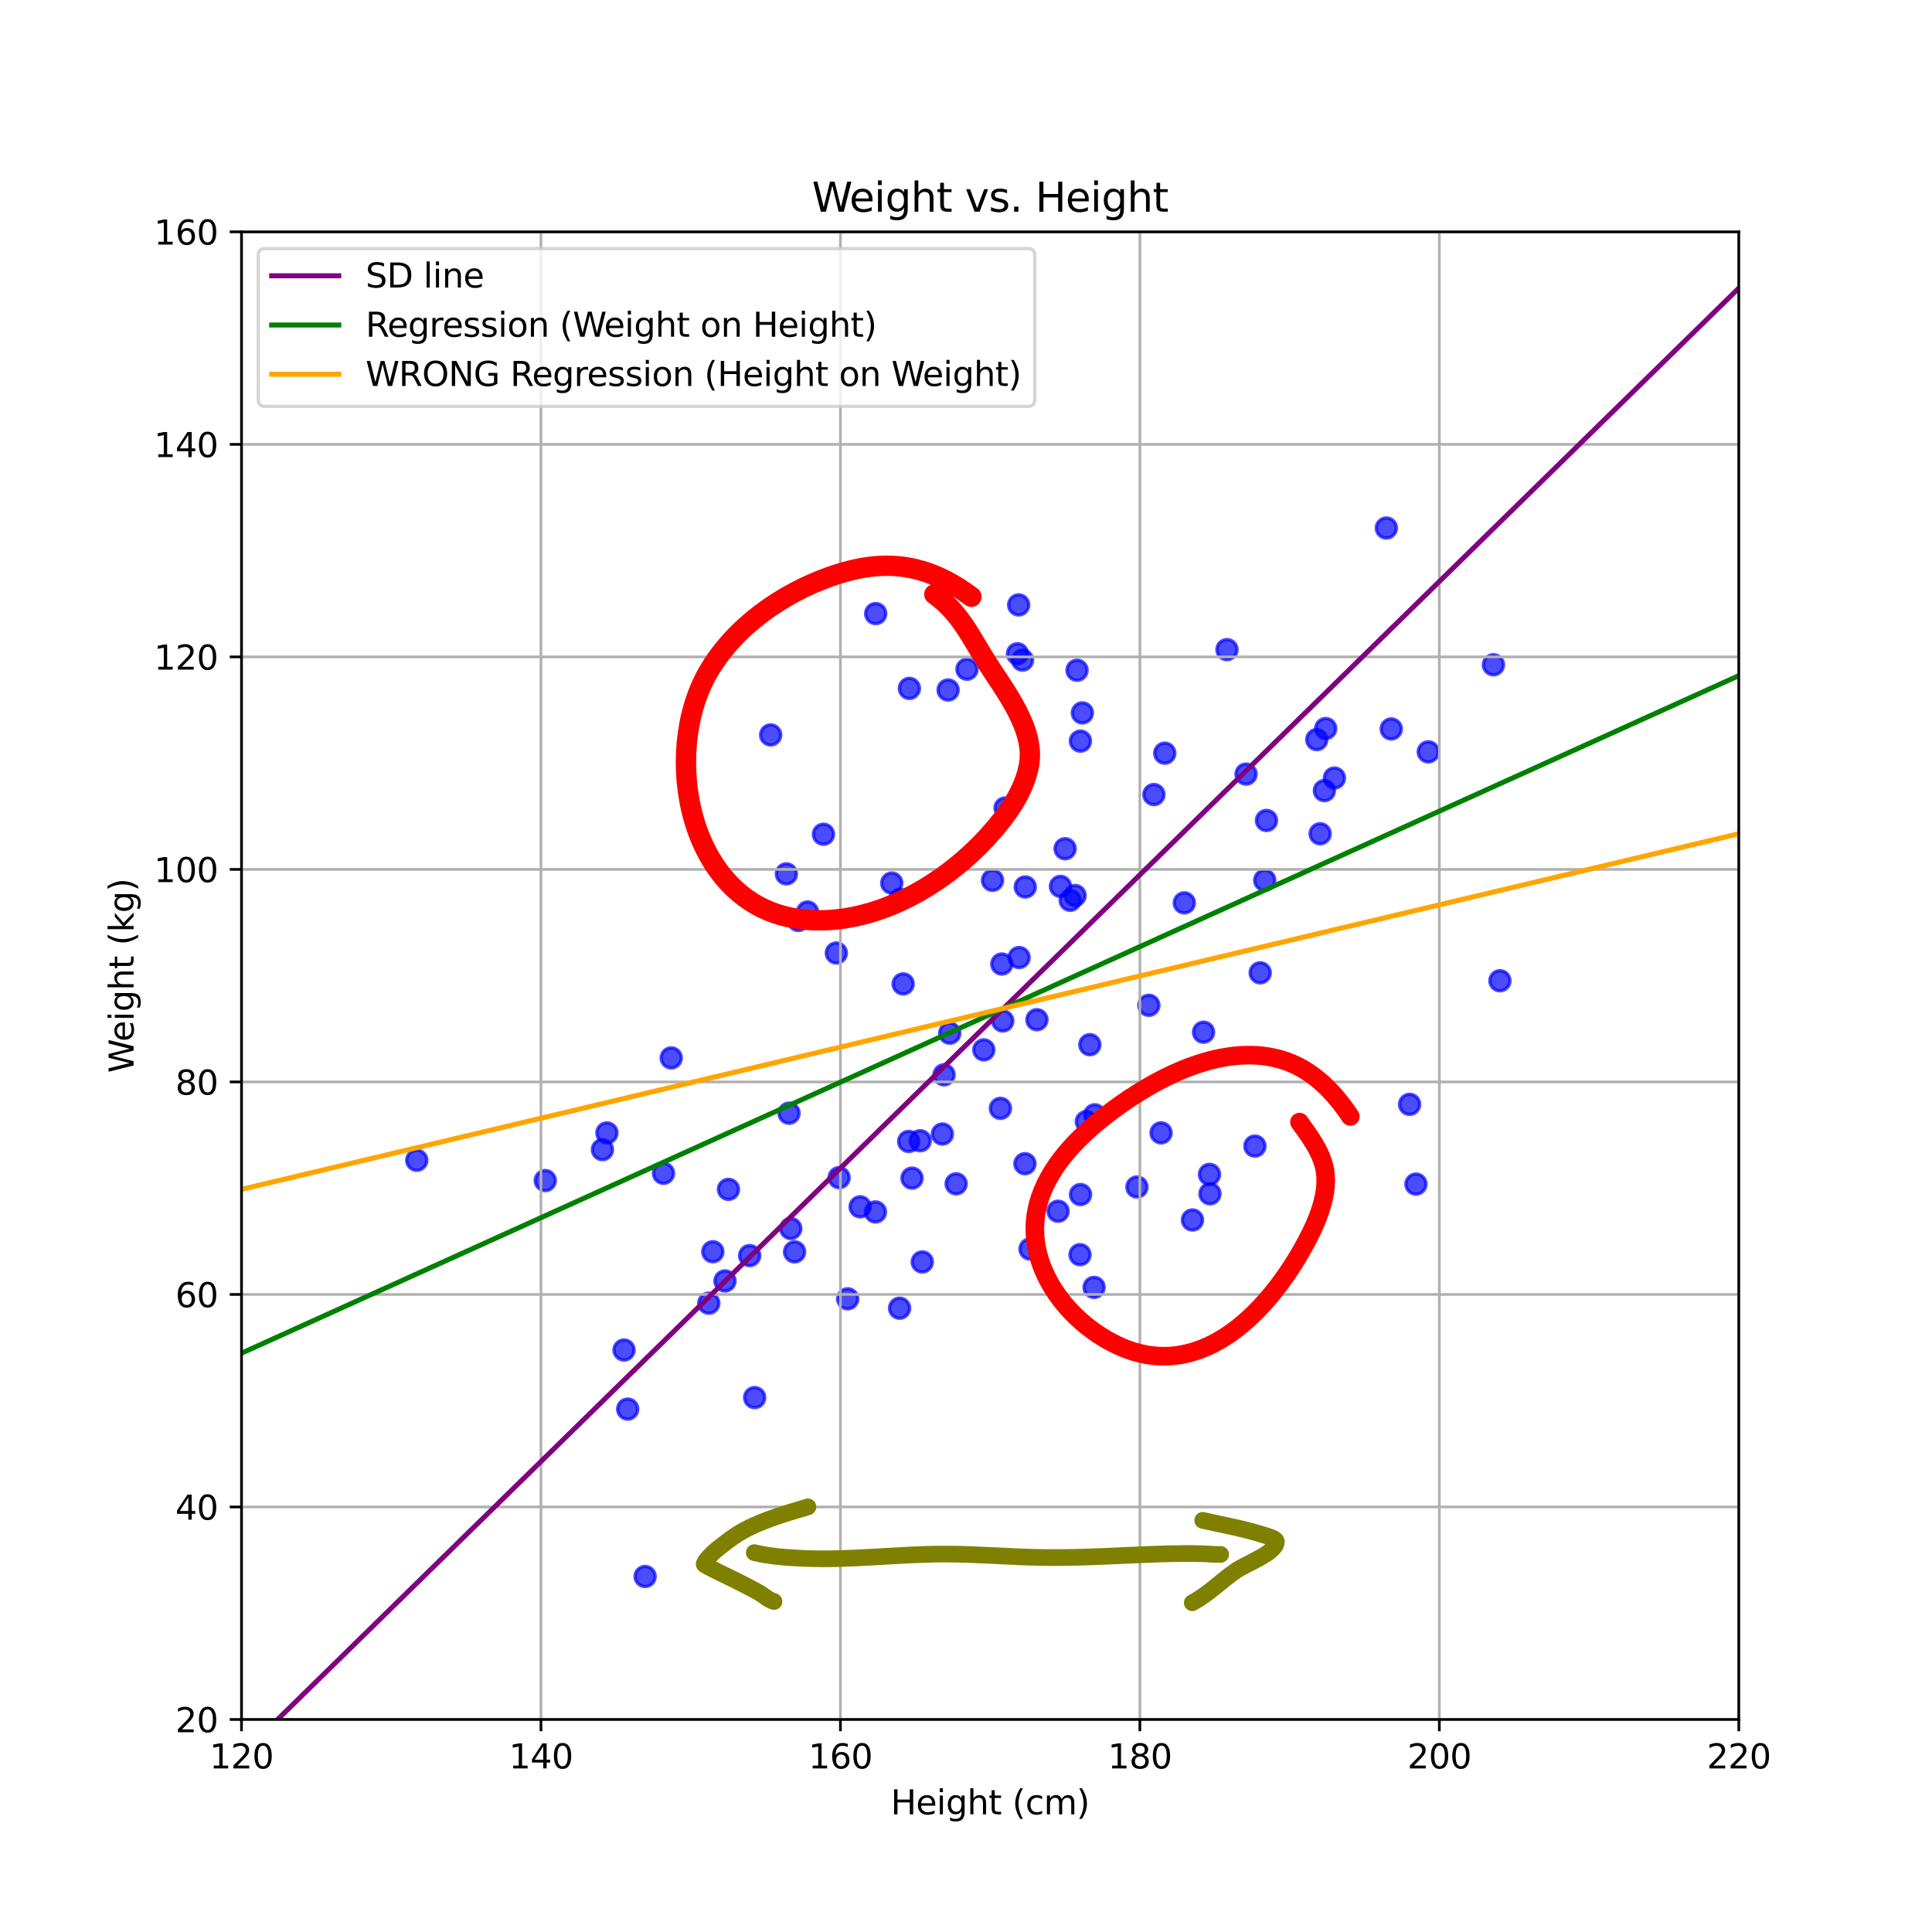 <?xml version="1.0" encoding="UTF-8" standalone="no"?>
<svg
   width="576pt"
   height="576pt"
   viewBox="0 0 576 576"
   version="1.1"
   id="svg268"
   sodipodi:docname="plot3_notes.svg"
   inkscape:version="1.3 (1:1.3+202307231459+0e150ed6c4)"
   xmlns:inkscape="http://www.inkscape.org/namespaces/inkscape"
   xmlns:sodipodi="http://sodipodi.sourceforge.net/DTD/sodipodi-0.dtd"
   xmlns:xlink="http://www.w3.org/1999/xlink"
   xmlns="http://www.w3.org/2000/svg"
   xmlns:svg="http://www.w3.org/2000/svg"
   xmlns:rdf="http://www.w3.org/1999/02/22-rdf-syntax-ns#"
   xmlns:cc="http://creativecommons.org/ns#"
   xmlns:dc="http://purl.org/dc/elements/1.1/">
  <sodipodi:namedview
     id="namedview268"
     pagecolor="#ffffff"
     bordercolor="#000000"
     borderopacity="0.25"
     inkscape:showpageshadow="2"
     inkscape:pageopacity="0.0"
     inkscape:pagecheckerboard="0"
     inkscape:deskcolor="#d1d1d1"
     inkscape:document-units="pt"
     inkscape:zoom="1.0625"
     inkscape:cx="384"
     inkscape:cy="384"
     inkscape:window-width="1856"
     inkscape:window-height="1016"
     inkscape:window-x="1144"
     inkscape:window-y="867"
     inkscape:window-maximized="1"
     inkscape:current-layer="svg268" />
  <defs
     id="defs1">
    <style
       type="text/css"
       id="style1">*{stroke-linejoin: round; stroke-linecap: butt}</style>
  </defs>
  <g
     id="figure_1">
    <g
       id="patch_1">
      <path
         d="M 0 576  L 576 576  L 576 0  L 0 0  z "
         style="fill: #ffffff"
         id="path1" />
    </g>
    <g
       id="axes_1">
      <g
         id="patch_2">
        <path
           d="M 72 512.64  L 518.4 512.64  L 518.4 69.12  L 72 69.12  z "
           style="fill: #ffffff"
           id="path2" />
      </g>
      <g
         id="PathCollection_1">
        <defs
           id="defs2">
          <path
             id="m2b2e6df4da"
             d="M 0 3  C 0.796 3 1.559 2.684 2.121 2.121  C 2.684 1.559 3 0.796 3 0  C 3 -0.796 2.684 -1.559 2.121 -2.121  C 1.559 -2.684 0.796 -3 0 -3  C -0.796 -3 -1.559 -2.684 -2.121 -2.121  C -2.684 -1.559 -3 -0.796 -3 0  C -3 0.796 -2.684 1.559 -2.121 2.121  C -1.559 2.684 -0.796 3 0 3  z "
             style="stroke: #0000ff; stroke-opacity: 0.7" />
        </defs>
        <g
           clip-path="url(#pab4f0f5c81)"
           id="g101">
          <use
             xlink:href="#m2b2e6df4da"
             x="413.321"
             y="157.421"
             style="fill: #0000ff; fill-opacity: 0.7; stroke: #0000ff; stroke-opacity: 0.7"
             id="use2" />
          <use
             xlink:href="#m2b2e6df4da"
             x="321.995"
             y="374.067"
             style="fill: #0000ff; fill-opacity: 0.7; stroke: #0000ff; stroke-opacity: 0.7"
             id="use3" />
          <use
             xlink:href="#m2b2e6df4da"
             x="360.736"
             y="355.913"
             style="fill: #0000ff; fill-opacity: 0.7; stroke: #0000ff; stroke-opacity: 0.7"
             id="use4" />
          <use
             xlink:href="#m2b2e6df4da"
             x="445.25"
             y="198.197"
             style="fill: #0000ff; fill-opacity: 0.7; stroke: #0000ff; stroke-opacity: 0.7"
             id="use5" />
          <use
             xlink:href="#m2b2e6df4da"
             x="420.252"
             y="329.243"
             style="fill: #0000ff; fill-opacity: 0.7; stroke: #0000ff; stroke-opacity: 0.7"
             id="use6" />
          <use
             xlink:href="#m2b2e6df4da"
             x="229.761"
             y="219.107"
             style="fill: #0000ff; fill-opacity: 0.7; stroke: #0000ff; stroke-opacity: 0.7"
             id="use7" />
          <use
             xlink:href="#m2b2e6df4da"
             x="358.818"
             y="307.732"
             style="fill: #0000ff; fill-opacity: 0.7; stroke: #0000ff; stroke-opacity: 0.7"
             id="use8" />
          <use
             xlink:href="#m2b2e6df4da"
             x="285.065"
             y="352.939"
             style="fill: #0000ff; fill-opacity: 0.7; stroke: #0000ff; stroke-opacity: 0.7"
             id="use9" />
          <use
             xlink:href="#m2b2e6df4da"
             x="288.288"
             y="199.519"
             style="fill: #0000ff; fill-opacity: 0.7; stroke: #0000ff; stroke-opacity: 0.7"
             id="use10" />
          <use
             xlink:href="#m2b2e6df4da"
             x="322.694"
             y="212.539"
             style="fill: #0000ff; fill-opacity: 0.7; stroke: #0000ff; stroke-opacity: 0.7"
             id="use11" />
          <use
             xlink:href="#m2b2e6df4da"
             x="304.845"
             y="196.802"
             style="fill: #0000ff; fill-opacity: 0.7; stroke: #0000ff; stroke-opacity: 0.7"
             id="use12" />
          <use
             xlink:href="#m2b2e6df4da"
             x="392.578"
             y="220.5"
             style="fill: #0000ff; fill-opacity: 0.7; stroke: #0000ff; stroke-opacity: 0.7"
             id="use13" />
          <use
             xlink:href="#m2b2e6df4da"
             x="346.159"
             y="337.748"
             style="fill: #0000ff; fill-opacity: 0.7; stroke: #0000ff; stroke-opacity: 0.7"
             id="use14" />
          <use
             xlink:href="#m2b2e6df4da"
             x="303.347"
             y="194.909"
             style="fill: #0000ff; fill-opacity: 0.7; stroke: #0000ff; stroke-opacity: 0.7"
             id="use15" />
          <use
             xlink:href="#m2b2e6df4da"
             x="324.921"
             y="311.456"
             style="fill: #0000ff; fill-opacity: 0.7; stroke: #0000ff; stroke-opacity: 0.7"
             id="use16" />
          <use
             xlink:href="#m2b2e6df4da"
             x="317.543"
             y="253.033"
             style="fill: #0000ff; fill-opacity: 0.7; stroke: #0000ff; stroke-opacity: 0.7"
             id="use17" />
          <use
             xlink:href="#m2b2e6df4da"
             x="395.244"
             y="217.205"
             style="fill: #0000ff; fill-opacity: 0.7; stroke: #0000ff; stroke-opacity: 0.7"
             id="use18" />
          <use
             xlink:href="#m2b2e6df4da"
             x="281.463"
             y="320.434"
             style="fill: #0000ff; fill-opacity: 0.7; stroke: #0000ff; stroke-opacity: 0.7"
             id="use19" />
          <use
             xlink:href="#m2b2e6df4da"
             x="316.163"
             y="264.264"
             style="fill: #0000ff; fill-opacity: 0.7; stroke: #0000ff; stroke-opacity: 0.7"
             id="use20" />
          <use
             xlink:href="#m2b2e6df4da"
             x="238.01"
             y="274.425"
             style="fill: #0000ff; fill-opacity: 0.7; stroke: #0000ff; stroke-opacity: 0.7"
             id="use21" />
          <use
             xlink:href="#m2b2e6df4da"
             x="124.252"
             y="345.914"
             style="fill: #0000ff; fill-opacity: 0.7; stroke: #0000ff; stroke-opacity: 0.7"
             id="use22" />
          <use
             xlink:href="#m2b2e6df4da"
             x="338.966"
             y="353.882"
             style="fill: #0000ff; fill-opacity: 0.7; stroke: #0000ff; stroke-opacity: 0.7"
             id="use23" />
          <use
             xlink:href="#m2b2e6df4da"
             x="353.083"
             y="269.174"
             style="fill: #0000ff; fill-opacity: 0.7; stroke: #0000ff; stroke-opacity: 0.7"
             id="use24" />
          <use
             xlink:href="#m2b2e6df4da"
             x="245.505"
             y="248.718"
             style="fill: #0000ff; fill-opacity: 0.7; stroke: #0000ff; stroke-opacity: 0.7"
             id="use25" />
          <use
             xlink:href="#m2b2e6df4da"
             x="447.183"
             y="292.398"
             style="fill: #0000ff; fill-opacity: 0.7; stroke: #0000ff; stroke-opacity: 0.7"
             id="use26" />
          <use
             xlink:href="#m2b2e6df4da"
             x="197.816"
             y="349.808"
             style="fill: #0000ff; fill-opacity: 0.7; stroke: #0000ff; stroke-opacity: 0.7"
             id="use27" />
          <use
             xlink:href="#m2b2e6df4da"
             x="298.264"
             y="330.447"
             style="fill: #0000ff; fill-opacity: 0.7; stroke: #0000ff; stroke-opacity: 0.7"
             id="use28" />
          <use
             xlink:href="#m2b2e6df4da"
             x="282.666"
             y="205.715"
             style="fill: #0000ff; fill-opacity: 0.7; stroke: #0000ff; stroke-opacity: 0.7"
             id="use29" />
          <use
             xlink:href="#m2b2e6df4da"
             x="397.835"
             y="231.964"
             style="fill: #0000ff; fill-opacity: 0.7; stroke: #0000ff; stroke-opacity: 0.7"
             id="use30" />
          <use
             xlink:href="#m2b2e6df4da"
             x="393.588"
             y="248.573"
             style="fill: #0000ff; fill-opacity: 0.7; stroke: #0000ff; stroke-opacity: 0.7"
             id="use31" />
          <use
             xlink:href="#m2b2e6df4da"
             x="305.575"
             y="346.942"
             style="fill: #0000ff; fill-opacity: 0.7; stroke: #0000ff; stroke-opacity: 0.7"
             id="use32" />
          <use
             xlink:href="#m2b2e6df4da"
             x="320.522"
             y="266.985"
             style="fill: #0000ff; fill-opacity: 0.7; stroke: #0000ff; stroke-opacity: 0.7"
             id="use33" />
          <use
             xlink:href="#m2b2e6df4da"
             x="235.754"
             y="366.267"
             style="fill: #0000ff; fill-opacity: 0.7; stroke: #0000ff; stroke-opacity: 0.7"
             id="use34" />
          <use
             xlink:href="#m2b2e6df4da"
             x="162.566"
             y="351.969"
             style="fill: #0000ff; fill-opacity: 0.7; stroke: #0000ff; stroke-opacity: 0.7"
             id="use35" />
          <use
             xlink:href="#m2b2e6df4da"
             x="271.904"
             y="351.245"
             style="fill: #0000ff; fill-opacity: 0.7; stroke: #0000ff; stroke-opacity: 0.7"
             id="use36" />
          <use
             xlink:href="#m2b2e6df4da"
             x="305.669"
             y="264.432"
             style="fill: #0000ff; fill-opacity: 0.7; stroke: #0000ff; stroke-opacity: 0.7"
             id="use37" />
          <use
             xlink:href="#m2b2e6df4da"
             x="377.58"
             y="244.609"
             style="fill: #0000ff; fill-opacity: 0.7; stroke: #0000ff; stroke-opacity: 0.7"
             id="use38" />
          <use
             xlink:href="#m2b2e6df4da"
             x="375.711"
             y="290.029"
             style="fill: #0000ff; fill-opacity: 0.7; stroke: #0000ff; stroke-opacity: 0.7"
             id="use39" />
          <use
             xlink:href="#m2b2e6df4da"
             x="269.265"
             y="293.341"
             style="fill: #0000ff; fill-opacity: 0.7; stroke: #0000ff; stroke-opacity: 0.7"
             id="use40" />
          <use
             xlink:href="#m2b2e6df4da"
             x="274.958"
             y="376.233"
             style="fill: #0000ff; fill-opacity: 0.7; stroke: #0000ff; stroke-opacity: 0.7"
             id="use41" />
          <use
             xlink:href="#m2b2e6df4da"
             x="224.989"
             y="416.671"
             style="fill: #0000ff; fill-opacity: 0.7; stroke: #0000ff; stroke-opacity: 0.7"
             id="use42" />
          <use
             xlink:href="#m2b2e6df4da"
             x="200.116"
             y="315.404"
             style="fill: #0000ff; fill-opacity: 0.7; stroke: #0000ff; stroke-opacity: 0.7"
             id="use43" />
          <use
             xlink:href="#m2b2e6df4da"
             x="180.948"
             y="337.757"
             style="fill: #0000ff; fill-opacity: 0.7; stroke: #0000ff; stroke-opacity: 0.7"
             id="use44" />
          <use
             xlink:href="#m2b2e6df4da"
             x="425.824"
             y="224.158"
             style="fill: #0000ff; fill-opacity: 0.7; stroke: #0000ff; stroke-opacity: 0.7"
             id="use45" />
          <use
             xlink:href="#m2b2e6df4da"
             x="261.074"
             y="182.933"
             style="fill: #0000ff; fill-opacity: 0.7; stroke: #0000ff; stroke-opacity: 0.7"
             id="use46" />
          <use
             xlink:href="#m2b2e6df4da"
             x="265.867"
             y="263.271"
             style="fill: #0000ff; fill-opacity: 0.7; stroke: #0000ff; stroke-opacity: 0.7"
             id="use47" />
          <use
             xlink:href="#m2b2e6df4da"
             x="211.313"
             y="388.539"
             style="fill: #0000ff; fill-opacity: 0.7; stroke: #0000ff; stroke-opacity: 0.7"
             id="use48" />
          <use
             xlink:href="#m2b2e6df4da"
             x="347.261"
             y="224.55"
             style="fill: #0000ff; fill-opacity: 0.7; stroke: #0000ff; stroke-opacity: 0.7"
             id="use49" />
          <use
             xlink:href="#m2b2e6df4da"
             x="187.133"
             y="420.105"
             style="fill: #0000ff; fill-opacity: 0.7; stroke: #0000ff; stroke-opacity: 0.7"
             id="use50" />
          <use
             xlink:href="#m2b2e6df4da"
             x="280.955"
             y="338.096"
             style="fill: #0000ff; fill-opacity: 0.7; stroke: #0000ff; stroke-opacity: 0.7"
             id="use51" />
          <use
             xlink:href="#m2b2e6df4da"
             x="235.24"
             y="331.888"
             style="fill: #0000ff; fill-opacity: 0.7; stroke: #0000ff; stroke-opacity: 0.7"
             id="use52" />
          <use
             xlink:href="#m2b2e6df4da"
             x="321.107"
             y="199.826"
             style="fill: #0000ff; fill-opacity: 0.7; stroke: #0000ff; stroke-opacity: 0.7"
             id="use53" />
          <use
             xlink:href="#m2b2e6df4da"
             x="260.996"
             y="361.326"
             style="fill: #0000ff; fill-opacity: 0.7; stroke: #0000ff; stroke-opacity: 0.7"
             id="use54" />
          <use
             xlink:href="#m2b2e6df4da"
             x="216.145"
             y="381.899"
             style="fill: #0000ff; fill-opacity: 0.7; stroke: #0000ff; stroke-opacity: 0.7"
             id="use55" />
          <use
             xlink:href="#m2b2e6df4da"
             x="293.313"
             y="313.004"
             style="fill: #0000ff; fill-opacity: 0.7; stroke: #0000ff; stroke-opacity: 0.7"
             id="use56" />
          <use
             xlink:href="#m2b2e6df4da"
             x="323.881"
             y="334.377"
             style="fill: #0000ff; fill-opacity: 0.7; stroke: #0000ff; stroke-opacity: 0.7"
             id="use57" />
          <use
             xlink:href="#m2b2e6df4da"
             x="299.654"
             y="240.894"
             style="fill: #0000ff; fill-opacity: 0.7; stroke: #0000ff; stroke-opacity: 0.7"
             id="use58" />
          <use
             xlink:href="#m2b2e6df4da"
             x="315.454"
             y="361.115"
             style="fill: #0000ff; fill-opacity: 0.7; stroke: #0000ff; stroke-opacity: 0.7"
             id="use59" />
          <use
             xlink:href="#m2b2e6df4da"
             x="252.726"
             y="387.225"
             style="fill: #0000ff; fill-opacity: 0.7; stroke: #0000ff; stroke-opacity: 0.7"
             id="use60" />
          <use
             xlink:href="#m2b2e6df4da"
             x="270.911"
             y="340.305"
             style="fill: #0000ff; fill-opacity: 0.7; stroke: #0000ff; stroke-opacity: 0.7"
             id="use61" />
          <use
             xlink:href="#m2b2e6df4da"
             x="250.172"
             y="351.097"
             style="fill: #0000ff; fill-opacity: 0.7; stroke: #0000ff; stroke-opacity: 0.7"
             id="use62" />
          <use
             xlink:href="#m2b2e6df4da"
             x="271.124"
             y="205.233"
             style="fill: #0000ff; fill-opacity: 0.7; stroke: #0000ff; stroke-opacity: 0.7"
             id="use63" />
          <use
             xlink:href="#m2b2e6df4da"
             x="240.752"
             y="271.901"
             style="fill: #0000ff; fill-opacity: 0.7; stroke: #0000ff; stroke-opacity: 0.7"
             id="use64" />
          <use
             xlink:href="#m2b2e6df4da"
             x="179.608"
             y="342.744"
             style="fill: #0000ff; fill-opacity: 0.7; stroke: #0000ff; stroke-opacity: 0.7"
             id="use65" />
          <use
             xlink:href="#m2b2e6df4da"
             x="307.08"
             y="372.384"
             style="fill: #0000ff; fill-opacity: 0.7; stroke: #0000ff; stroke-opacity: 0.7"
             id="use66" />
          <use
             xlink:href="#m2b2e6df4da"
             x="268.297"
             y="268.117"
             style="fill: #0000ff; fill-opacity: 0.7; stroke: #0000ff; stroke-opacity: 0.7"
             id="use67" />
          <use
             xlink:href="#m2b2e6df4da"
             x="186.042"
             y="402.49"
             style="fill: #0000ff; fill-opacity: 0.7; stroke: #0000ff; stroke-opacity: 0.7"
             id="use68" />
          <use
             xlink:href="#m2b2e6df4da"
             x="326.188"
             y="383.813"
             style="fill: #0000ff; fill-opacity: 0.7; stroke: #0000ff; stroke-opacity: 0.7"
             id="use69" />
          <use
             xlink:href="#m2b2e6df4da"
             x="234.447"
             y="260.531"
             style="fill: #0000ff; fill-opacity: 0.7; stroke: #0000ff; stroke-opacity: 0.7"
             id="use70" />
          <use
             xlink:href="#m2b2e6df4da"
             x="298.678"
             y="287.412"
             style="fill: #0000ff; fill-opacity: 0.7; stroke: #0000ff; stroke-opacity: 0.7"
             id="use71" />
          <use
             xlink:href="#m2b2e6df4da"
             x="344.02"
             y="236.886"
             style="fill: #0000ff; fill-opacity: 0.7; stroke: #0000ff; stroke-opacity: 0.7"
             id="use72" />
          <use
             xlink:href="#m2b2e6df4da"
             x="303.837"
             y="285.48"
             style="fill: #0000ff; fill-opacity: 0.7; stroke: #0000ff; stroke-opacity: 0.7"
             id="use73" />
          <use
             xlink:href="#m2b2e6df4da"
             x="371.494"
             y="230.788"
             style="fill: #0000ff; fill-opacity: 0.7; stroke: #0000ff; stroke-opacity: 0.7"
             id="use74" />
          <use
             xlink:href="#m2b2e6df4da"
             x="212.516"
             y="373.184"
             style="fill: #0000ff; fill-opacity: 0.7; stroke: #0000ff; stroke-opacity: 0.7"
             id="use75" />
          <use
             xlink:href="#m2b2e6df4da"
             x="322.141"
             y="356.137"
             style="fill: #0000ff; fill-opacity: 0.7; stroke: #0000ff; stroke-opacity: 0.7"
             id="use76" />
          <use
             xlink:href="#m2b2e6df4da"
             x="249.345"
             y="284.124"
             style="fill: #0000ff; fill-opacity: 0.7; stroke: #0000ff; stroke-opacity: 0.7"
             id="use77" />
          <use
             xlink:href="#m2b2e6df4da"
             x="236.891"
             y="373.224"
             style="fill: #0000ff; fill-opacity: 0.7; stroke: #0000ff; stroke-opacity: 0.7"
             id="use78" />
          <use
             xlink:href="#m2b2e6df4da"
             x="256.44"
             y="359.794"
             style="fill: #0000ff; fill-opacity: 0.7; stroke: #0000ff; stroke-opacity: 0.7"
             id="use79" />
          <use
             xlink:href="#m2b2e6df4da"
             x="274.338"
             y="340.099"
             style="fill: #0000ff; fill-opacity: 0.7; stroke: #0000ff; stroke-opacity: 0.7"
             id="use80" />
          <use
             xlink:href="#m2b2e6df4da"
             x="298.961"
             y="304.389"
             style="fill: #0000ff; fill-opacity: 0.7; stroke: #0000ff; stroke-opacity: 0.7"
             id="use81" />
          <use
             xlink:href="#m2b2e6df4da"
             x="217.182"
             y="354.59"
             style="fill: #0000ff; fill-opacity: 0.7; stroke: #0000ff; stroke-opacity: 0.7"
             id="use82" />
          <use
             xlink:href="#m2b2e6df4da"
             x="355.519"
             y="363.722"
             style="fill: #0000ff; fill-opacity: 0.7; stroke: #0000ff; stroke-opacity: 0.7"
             id="use83" />
          <use
             xlink:href="#m2b2e6df4da"
             x="326.381"
             y="332.358"
             style="fill: #0000ff; fill-opacity: 0.7; stroke: #0000ff; stroke-opacity: 0.7"
             id="use84" />
          <use
             xlink:href="#m2b2e6df4da"
             x="192.333"
             y="470.008"
             style="fill: #0000ff; fill-opacity: 0.7; stroke: #0000ff; stroke-opacity: 0.7"
             id="use85" />
          <use
             xlink:href="#m2b2e6df4da"
             x="394.853"
             y="235.706"
             style="fill: #0000ff; fill-opacity: 0.7; stroke: #0000ff; stroke-opacity: 0.7"
             id="use86" />
          <use
             xlink:href="#m2b2e6df4da"
             x="422.149"
             y="353.029"
             style="fill: #0000ff; fill-opacity: 0.7; stroke: #0000ff; stroke-opacity: 0.7"
             id="use87" />
          <use
             xlink:href="#m2b2e6df4da"
             x="374.131"
             y="341.689"
             style="fill: #0000ff; fill-opacity: 0.7; stroke: #0000ff; stroke-opacity: 0.7"
             id="use88" />
          <use
             xlink:href="#m2b2e6df4da"
             x="283.152"
             y="308.02"
             style="fill: #0000ff; fill-opacity: 0.7; stroke: #0000ff; stroke-opacity: 0.7"
             id="use89" />
          <use
             xlink:href="#m2b2e6df4da"
             x="223.502"
             y="374.334"
             style="fill: #0000ff; fill-opacity: 0.7; stroke: #0000ff; stroke-opacity: 0.7"
             id="use90" />
          <use
             xlink:href="#m2b2e6df4da"
             x="365.806"
             y="193.677"
             style="fill: #0000ff; fill-opacity: 0.7; stroke: #0000ff; stroke-opacity: 0.7"
             id="use91" />
          <use
             xlink:href="#m2b2e6df4da"
             x="268.203"
             y="390.023"
             style="fill: #0000ff; fill-opacity: 0.7; stroke: #0000ff; stroke-opacity: 0.7"
             id="use92" />
          <use
             xlink:href="#m2b2e6df4da"
             x="377.055"
             y="262.446"
             style="fill: #0000ff; fill-opacity: 0.7; stroke: #0000ff; stroke-opacity: 0.7"
             id="use93" />
          <use
             xlink:href="#m2b2e6df4da"
             x="309.146"
             y="304.011"
             style="fill: #0000ff; fill-opacity: 0.7; stroke: #0000ff; stroke-opacity: 0.7"
             id="use94" />
          <use
             xlink:href="#m2b2e6df4da"
             x="360.596"
             y="350.124"
             style="fill: #0000ff; fill-opacity: 0.7; stroke: #0000ff; stroke-opacity: 0.7"
             id="use95" />
          <use
             xlink:href="#m2b2e6df4da"
             x="319.062"
             y="268.413"
             style="fill: #0000ff; fill-opacity: 0.7; stroke: #0000ff; stroke-opacity: 0.7"
             id="use96" />
          <use
             xlink:href="#m2b2e6df4da"
             x="342.512"
             y="299.714"
             style="fill: #0000ff; fill-opacity: 0.7; stroke: #0000ff; stroke-opacity: 0.7"
             id="use97" />
          <use
             xlink:href="#m2b2e6df4da"
             x="295.903"
             y="262.46"
             style="fill: #0000ff; fill-opacity: 0.7; stroke: #0000ff; stroke-opacity: 0.7"
             id="use98" />
          <use
             xlink:href="#m2b2e6df4da"
             x="414.782"
             y="217.328"
             style="fill: #0000ff; fill-opacity: 0.7; stroke: #0000ff; stroke-opacity: 0.7"
             id="use99" />
          <use
             xlink:href="#m2b2e6df4da"
             x="303.698"
             y="180.348"
             style="fill: #0000ff; fill-opacity: 0.7; stroke: #0000ff; stroke-opacity: 0.7"
             id="use100" />
          <use
             xlink:href="#m2b2e6df4da"
             x="322.117"
             y="220.955"
             style="fill: #0000ff; fill-opacity: 0.7; stroke: #0000ff; stroke-opacity: 0.7"
             id="use101" />
        </g>
      </g>
      <g
         id="matplotlib.axis_1">
        <g
           id="xtick_1">
          <g
             id="line2d_1">
            <path
               d="M 72 512.64  L 72 69.12  "
               clip-path="url(#pab4f0f5c81)"
               style="fill: none; stroke: #b0b0b0; stroke-width: 0.8; stroke-linecap: square"
               id="path101" />
          </g>
          <g
             id="line2d_2">
            <defs
               id="defs101">
              <path
                 id="m538ab75f42"
                 d="M 0 0  L 0 3.5  "
                 style="stroke: #000000; stroke-width: 0.8" />
            </defs>
            <g
               id="g102">
              <use
                 xlink:href="#m538ab75f42"
                 x="72"
                 y="512.64"
                 style="stroke: #000000; stroke-width: 0.8"
                 id="use102" />
            </g>
          </g>
          <g
             id="text_1">
            <!-- 120 -->
            <g
               transform="translate(62.456 527.238) scale(0.1 -0.1)"
               id="g105">
              <defs
                 id="defs102">
                <path
                   id="DejaVuSans-31"
                   d="M 794 531  L 1825 531  L 1825 4091  L 703 3866  L 703 4441  L 1819 4666  L 2450 4666  L 2450 531  L 3481 531  L 3481 0  L 794 0  L 794 531  z "
                   transform="scale(0.016)" />
                <path
                   id="DejaVuSans-32"
                   d="M 1228 531  L 3431 531  L 3431 0  L 469 0  L 469 531  Q 828 903 1448 1529  Q 2069 2156 2228 2338  Q 2531 2678 2651 2914  Q 2772 3150 2772 3378  Q 2772 3750 2511 3984  Q 2250 4219 1831 4219  Q 1534 4219 1204 4116  Q 875 4013 500 3803  L 500 4441  Q 881 4594 1212 4672  Q 1544 4750 1819 4750  Q 2544 4750 2975 4387  Q 3406 4025 3406 3419  Q 3406 3131 3298 2873  Q 3191 2616 2906 2266  Q 2828 2175 2409 1742  Q 1991 1309 1228 531  z "
                   transform="scale(0.016)" />
                <path
                   id="DejaVuSans-30"
                   d="M 2034 4250  Q 1547 4250 1301 3770  Q 1056 3291 1056 2328  Q 1056 1369 1301 889  Q 1547 409 2034 409  Q 2525 409 2770 889  Q 3016 1369 3016 2328  Q 3016 3291 2770 3770  Q 2525 4250 2034 4250  z M 2034 4750  Q 2819 4750 3233 4129  Q 3647 3509 3647 2328  Q 3647 1150 3233 529  Q 2819 -91 2034 -91  Q 1250 -91 836 529  Q 422 1150 422 2328  Q 422 3509 836 4129  Q 1250 4750 2034 4750  z "
                   transform="scale(0.016)" />
              </defs>
              <use
                 xlink:href="#DejaVuSans-31"
                 id="use103" />
              <use
                 xlink:href="#DejaVuSans-32"
                 x="63.623"
                 id="use104" />
              <use
                 xlink:href="#DejaVuSans-30"
                 x="127.246"
                 id="use105" />
            </g>
          </g>
        </g>
        <g
           id="xtick_2">
          <g
             id="line2d_3">
            <path
               d="M 161.28 512.64  L 161.28 69.12  "
               clip-path="url(#pab4f0f5c81)"
               style="fill: none; stroke: #b0b0b0; stroke-width: 0.8; stroke-linecap: square"
               id="path105" />
          </g>
          <g
             id="line2d_4">
            <g
               id="g106">
              <use
                 xlink:href="#m538ab75f42"
                 x="161.28"
                 y="512.64"
                 style="stroke: #000000; stroke-width: 0.8"
                 id="use106" />
            </g>
          </g>
          <g
             id="text_2">
            <!-- 140 -->
            <g
               transform="translate(151.736 527.238) scale(0.1 -0.1)"
               id="g109">
              <defs
                 id="defs106">
                <path
                   id="DejaVuSans-34"
                   d="M 2419 4116  L 825 1625  L 2419 1625  L 2419 4116  z M 2253 4666  L 3047 4666  L 3047 1625  L 3713 1625  L 3713 1100  L 3047 1100  L 3047 0  L 2419 0  L 2419 1100  L 313 1100  L 313 1709  L 2253 4666  z "
                   transform="scale(0.016)" />
              </defs>
              <use
                 xlink:href="#DejaVuSans-31"
                 id="use107" />
              <use
                 xlink:href="#DejaVuSans-34"
                 x="63.623"
                 id="use108" />
              <use
                 xlink:href="#DejaVuSans-30"
                 x="127.246"
                 id="use109" />
            </g>
          </g>
        </g>
        <g
           id="xtick_3">
          <g
             id="line2d_5">
            <path
               d="M 250.56 512.64  L 250.56 69.12  "
               clip-path="url(#pab4f0f5c81)"
               style="fill: none; stroke: #b0b0b0; stroke-width: 0.8; stroke-linecap: square"
               id="path109" />
          </g>
          <g
             id="line2d_6">
            <g
               id="g110">
              <use
                 xlink:href="#m538ab75f42"
                 x="250.56"
                 y="512.64"
                 style="stroke: #000000; stroke-width: 0.8"
                 id="use110" />
            </g>
          </g>
          <g
             id="text_3">
            <!-- 160 -->
            <g
               transform="translate(241.016 527.238) scale(0.1 -0.1)"
               id="g113">
              <defs
                 id="defs110">
                <path
                   id="DejaVuSans-36"
                   d="M 2113 2584  Q 1688 2584 1439 2293  Q 1191 2003 1191 1497  Q 1191 994 1439 701  Q 1688 409 2113 409  Q 2538 409 2786 701  Q 3034 994 3034 1497  Q 3034 2003 2786 2293  Q 2538 2584 2113 2584  z M 3366 4563  L 3366 3988  Q 3128 4100 2886 4159  Q 2644 4219 2406 4219  Q 1781 4219 1451 3797  Q 1122 3375 1075 2522  Q 1259 2794 1537 2939  Q 1816 3084 2150 3084  Q 2853 3084 3261 2657  Q 3669 2231 3669 1497  Q 3669 778 3244 343  Q 2819 -91 2113 -91  Q 1303 -91 875 529  Q 447 1150 447 2328  Q 447 3434 972 4092  Q 1497 4750 2381 4750  Q 2619 4750 2861 4703  Q 3103 4656 3366 4563  z "
                   transform="scale(0.016)" />
              </defs>
              <use
                 xlink:href="#DejaVuSans-31"
                 id="use111" />
              <use
                 xlink:href="#DejaVuSans-36"
                 x="63.623"
                 id="use112" />
              <use
                 xlink:href="#DejaVuSans-30"
                 x="127.246"
                 id="use113" />
            </g>
          </g>
        </g>
        <g
           id="xtick_4">
          <g
             id="line2d_7">
            <path
               d="M 339.84 512.64  L 339.84 69.12  "
               clip-path="url(#pab4f0f5c81)"
               style="fill: none; stroke: #b0b0b0; stroke-width: 0.8; stroke-linecap: square"
               id="path113" />
          </g>
          <g
             id="line2d_8">
            <g
               id="g114">
              <use
                 xlink:href="#m538ab75f42"
                 x="339.84"
                 y="512.64"
                 style="stroke: #000000; stroke-width: 0.8"
                 id="use114" />
            </g>
          </g>
          <g
             id="text_4">
            <!-- 180 -->
            <g
               transform="translate(330.296 527.238) scale(0.1 -0.1)"
               id="g117">
              <defs
                 id="defs114">
                <path
                   id="DejaVuSans-38"
                   d="M 2034 2216  Q 1584 2216 1326 1975  Q 1069 1734 1069 1313  Q 1069 891 1326 650  Q 1584 409 2034 409  Q 2484 409 2743 651  Q 3003 894 3003 1313  Q 3003 1734 2745 1975  Q 2488 2216 2034 2216  z M 1403 2484  Q 997 2584 770 2862  Q 544 3141 544 3541  Q 544 4100 942 4425  Q 1341 4750 2034 4750  Q 2731 4750 3128 4425  Q 3525 4100 3525 3541  Q 3525 3141 3298 2862  Q 3072 2584 2669 2484  Q 3125 2378 3379 2068  Q 3634 1759 3634 1313  Q 3634 634 3220 271  Q 2806 -91 2034 -91  Q 1263 -91 848 271  Q 434 634 434 1313  Q 434 1759 690 2068  Q 947 2378 1403 2484  z M 1172 3481  Q 1172 3119 1398 2916  Q 1625 2713 2034 2713  Q 2441 2713 2670 2916  Q 2900 3119 2900 3481  Q 2900 3844 2670 4047  Q 2441 4250 2034 4250  Q 1625 4250 1398 4047  Q 1172 3844 1172 3481  z "
                   transform="scale(0.016)" />
              </defs>
              <use
                 xlink:href="#DejaVuSans-31"
                 id="use115" />
              <use
                 xlink:href="#DejaVuSans-38"
                 x="63.623"
                 id="use116" />
              <use
                 xlink:href="#DejaVuSans-30"
                 x="127.246"
                 id="use117" />
            </g>
          </g>
        </g>
        <g
           id="xtick_5">
          <g
             id="line2d_9">
            <path
               d="M 429.12 512.64  L 429.12 69.12  "
               clip-path="url(#pab4f0f5c81)"
               style="fill: none; stroke: #b0b0b0; stroke-width: 0.8; stroke-linecap: square"
               id="path117" />
          </g>
          <g
             id="line2d_10">
            <g
               id="g118">
              <use
                 xlink:href="#m538ab75f42"
                 x="429.12"
                 y="512.64"
                 style="stroke: #000000; stroke-width: 0.8"
                 id="use118" />
            </g>
          </g>
          <g
             id="text_5">
            <!-- 200 -->
            <g
               transform="translate(419.576 527.238) scale(0.1 -0.1)"
               id="g121">
              <use
                 xlink:href="#DejaVuSans-32"
                 id="use119" />
              <use
                 xlink:href="#DejaVuSans-30"
                 x="63.623"
                 id="use120" />
              <use
                 xlink:href="#DejaVuSans-30"
                 x="127.246"
                 id="use121" />
            </g>
          </g>
        </g>
        <g
           id="xtick_6">
          <g
             id="line2d_11">
            <path
               d="M 518.4 512.64  L 518.4 69.12  "
               clip-path="url(#pab4f0f5c81)"
               style="fill: none; stroke: #b0b0b0; stroke-width: 0.8; stroke-linecap: square"
               id="path121" />
          </g>
          <g
             id="line2d_12">
            <g
               id="g122">
              <use
                 xlink:href="#m538ab75f42"
                 x="518.4"
                 y="512.64"
                 style="stroke: #000000; stroke-width: 0.8"
                 id="use122" />
            </g>
          </g>
          <g
             id="text_6">
            <!-- 220 -->
            <g
               transform="translate(508.856 527.238) scale(0.1 -0.1)"
               id="g125">
              <use
                 xlink:href="#DejaVuSans-32"
                 id="use123" />
              <use
                 xlink:href="#DejaVuSans-32"
                 x="63.623"
                 id="use124" />
              <use
                 xlink:href="#DejaVuSans-30"
                 x="127.246"
                 id="use125" />
            </g>
          </g>
        </g>
        <g
           id="text_7">
          <!-- Height (cm) -->
          <g
             transform="translate(265.561 540.917) scale(0.1 -0.1)"
             id="g136">
            <defs
               id="defs125">
              <path
                 id="DejaVuSans-48"
                 d="M 628 4666  L 1259 4666  L 1259 2753  L 3553 2753  L 3553 4666  L 4184 4666  L 4184 0  L 3553 0  L 3553 2222  L 1259 2222  L 1259 0  L 628 0  L 628 4666  z "
                 transform="scale(0.016)" />
              <path
                 id="DejaVuSans-65"
                 d="M 3597 1894  L 3597 1613  L 953 1613  Q 991 1019 1311 708  Q 1631 397 2203 397  Q 2534 397 2845 478  Q 3156 559 3463 722  L 3463 178  Q 3153 47 2828 -22  Q 2503 -91 2169 -91  Q 1331 -91 842 396  Q 353 884 353 1716  Q 353 2575 817 3079  Q 1281 3584 2069 3584  Q 2775 3584 3186 3129  Q 3597 2675 3597 1894  z M 3022 2063  Q 3016 2534 2758 2815  Q 2500 3097 2075 3097  Q 1594 3097 1305 2825  Q 1016 2553 972 2059  L 3022 2063  z "
                 transform="scale(0.016)" />
              <path
                 id="DejaVuSans-69"
                 d="M 603 3500  L 1178 3500  L 1178 0  L 603 0  L 603 3500  z M 603 4863  L 1178 4863  L 1178 4134  L 603 4134  L 603 4863  z "
                 transform="scale(0.016)" />
              <path
                 id="DejaVuSans-67"
                 d="M 2906 1791  Q 2906 2416 2648 2759  Q 2391 3103 1925 3103  Q 1463 3103 1205 2759  Q 947 2416 947 1791  Q 947 1169 1205 825  Q 1463 481 1925 481  Q 2391 481 2648 825  Q 2906 1169 2906 1791  z M 3481 434  Q 3481 -459 3084 -895  Q 2688 -1331 1869 -1331  Q 1566 -1331 1297 -1286  Q 1028 -1241 775 -1147  L 775 -588  Q 1028 -725 1275 -790  Q 1522 -856 1778 -856  Q 2344 -856 2625 -561  Q 2906 -266 2906 331  L 2906 616  Q 2728 306 2450 153  Q 2172 0 1784 0  Q 1141 0 747 490  Q 353 981 353 1791  Q 353 2603 747 3093  Q 1141 3584 1784 3584  Q 2172 3584 2450 3431  Q 2728 3278 2906 2969  L 2906 3500  L 3481 3500  L 3481 434  z "
                 transform="scale(0.016)" />
              <path
                 id="DejaVuSans-68"
                 d="M 3513 2113  L 3513 0  L 2938 0  L 2938 2094  Q 2938 2591 2744 2837  Q 2550 3084 2163 3084  Q 1697 3084 1428 2787  Q 1159 2491 1159 1978  L 1159 0  L 581 0  L 581 4863  L 1159 4863  L 1159 2956  Q 1366 3272 1645 3428  Q 1925 3584 2291 3584  Q 2894 3584 3203 3211  Q 3513 2838 3513 2113  z "
                 transform="scale(0.016)" />
              <path
                 id="DejaVuSans-74"
                 d="M 1172 4494  L 1172 3500  L 2356 3500  L 2356 3053  L 1172 3053  L 1172 1153  Q 1172 725 1289 603  Q 1406 481 1766 481  L 2356 481  L 2356 0  L 1766 0  Q 1100 0 847 248  Q 594 497 594 1153  L 594 3053  L 172 3053  L 172 3500  L 594 3500  L 594 4494  L 1172 4494  z "
                 transform="scale(0.016)" />
              <path
                 id="DejaVuSans-20"
                 transform="scale(0.016)" />
              <path
                 id="DejaVuSans-28"
                 d="M 1984 4856  Q 1566 4138 1362 3434  Q 1159 2731 1159 2009  Q 1159 1288 1364 580  Q 1569 -128 1984 -844  L 1484 -844  Q 1016 -109 783 600  Q 550 1309 550 2009  Q 550 2706 781 3412  Q 1013 4119 1484 4856  L 1984 4856  z "
                 transform="scale(0.016)" />
              <path
                 id="DejaVuSans-63"
                 d="M 3122 3366  L 3122 2828  Q 2878 2963 2633 3030  Q 2388 3097 2138 3097  Q 1578 3097 1268 2742  Q 959 2388 959 1747  Q 959 1106 1268 751  Q 1578 397 2138 397  Q 2388 397 2633 464  Q 2878 531 3122 666  L 3122 134  Q 2881 22 2623 -34  Q 2366 -91 2075 -91  Q 1284 -91 818 406  Q 353 903 353 1747  Q 353 2603 823 3093  Q 1294 3584 2113 3584  Q 2378 3584 2631 3529  Q 2884 3475 3122 3366  z "
                 transform="scale(0.016)" />
              <path
                 id="DejaVuSans-6d"
                 d="M 3328 2828  Q 3544 3216 3844 3400  Q 4144 3584 4550 3584  Q 5097 3584 5394 3201  Q 5691 2819 5691 2113  L 5691 0  L 5113 0  L 5113 2094  Q 5113 2597 4934 2840  Q 4756 3084 4391 3084  Q 3944 3084 3684 2787  Q 3425 2491 3425 1978  L 3425 0  L 2847 0  L 2847 2094  Q 2847 2600 2669 2842  Q 2491 3084 2119 3084  Q 1678 3084 1418 2786  Q 1159 2488 1159 1978  L 1159 0  L 581 0  L 581 3500  L 1159 3500  L 1159 2956  Q 1356 3278 1631 3431  Q 1906 3584 2284 3584  Q 2666 3584 2933 3390  Q 3200 3197 3328 2828  z "
                 transform="scale(0.016)" />
              <path
                 id="DejaVuSans-29"
                 d="M 513 4856  L 1013 4856  Q 1481 4119 1714 3412  Q 1947 2706 1947 2009  Q 1947 1309 1714 600  Q 1481 -109 1013 -844  L 513 -844  Q 928 -128 1133 580  Q 1338 1288 1338 2009  Q 1338 2731 1133 3434  Q 928 4138 513 4856  z "
                 transform="scale(0.016)" />
            </defs>
            <use
               xlink:href="#DejaVuSans-48"
               id="use126" />
            <use
               xlink:href="#DejaVuSans-65"
               x="75.195"
               id="use127" />
            <use
               xlink:href="#DejaVuSans-69"
               x="136.719"
               id="use128" />
            <use
               xlink:href="#DejaVuSans-67"
               x="164.502"
               id="use129" />
            <use
               xlink:href="#DejaVuSans-68"
               x="227.979"
               id="use130" />
            <use
               xlink:href="#DejaVuSans-74"
               x="291.357"
               id="use131" />
            <use
               xlink:href="#DejaVuSans-20"
               x="330.566"
               id="use132" />
            <use
               xlink:href="#DejaVuSans-28"
               x="362.354"
               id="use133" />
            <use
               xlink:href="#DejaVuSans-63"
               x="401.367"
               id="use134" />
            <use
               xlink:href="#DejaVuSans-6d"
               x="456.348"
               id="use135" />
            <use
               xlink:href="#DejaVuSans-29"
               x="553.76"
               id="use136" />
          </g>
        </g>
      </g>
      <g
         id="matplotlib.axis_2">
        <g
           id="ytick_1">
          <g
             id="line2d_13">
            <path
               d="M 72 512.64  L 518.4 512.64  "
               clip-path="url(#pab4f0f5c81)"
               style="fill: none; stroke: #b0b0b0; stroke-width: 0.8; stroke-linecap: square"
               id="path136" />
          </g>
          <g
             id="line2d_14">
            <defs
               id="defs136">
              <path
                 id="ma172720c98"
                 d="M 0 0  L -3.5 0  "
                 style="stroke: #000000; stroke-width: 0.8" />
            </defs>
            <g
               id="g137">
              <use
                 xlink:href="#ma172720c98"
                 x="72"
                 y="512.64"
                 style="stroke: #000000; stroke-width: 0.8"
                 id="use137" />
            </g>
          </g>
          <g
             id="text_8">
            <!-- 20 -->
            <g
               transform="translate(52.275 516.439) scale(0.1 -0.1)"
               id="g139">
              <use
                 xlink:href="#DejaVuSans-32"
                 id="use138" />
              <use
                 xlink:href="#DejaVuSans-30"
                 x="63.623"
                 id="use139" />
            </g>
          </g>
        </g>
        <g
           id="ytick_2">
          <g
             id="line2d_15">
            <path
               d="M 72 449.28  L 518.4 449.28  "
               clip-path="url(#pab4f0f5c81)"
               style="fill: none; stroke: #b0b0b0; stroke-width: 0.8; stroke-linecap: square"
               id="path139" />
          </g>
          <g
             id="line2d_16">
            <g
               id="g140">
              <use
                 xlink:href="#ma172720c98"
                 x="72"
                 y="449.28"
                 style="stroke: #000000; stroke-width: 0.8"
                 id="use140" />
            </g>
          </g>
          <g
             id="text_9">
            <!-- 40 -->
            <g
               transform="translate(52.275 453.079) scale(0.1 -0.1)"
               id="g142">
              <use
                 xlink:href="#DejaVuSans-34"
                 id="use141" />
              <use
                 xlink:href="#DejaVuSans-30"
                 x="63.623"
                 id="use142" />
            </g>
          </g>
        </g>
        <g
           id="ytick_3">
          <g
             id="line2d_17">
            <path
               d="M 72 385.92  L 518.4 385.92  "
               clip-path="url(#pab4f0f5c81)"
               style="fill: none; stroke: #b0b0b0; stroke-width: 0.8; stroke-linecap: square"
               id="path142" />
          </g>
          <g
             id="line2d_18">
            <g
               id="g143">
              <use
                 xlink:href="#ma172720c98"
                 x="72"
                 y="385.92"
                 style="stroke: #000000; stroke-width: 0.8"
                 id="use143" />
            </g>
          </g>
          <g
             id="text_10">
            <!-- 60 -->
            <g
               transform="translate(52.275 389.719) scale(0.1 -0.1)"
               id="g145">
              <use
                 xlink:href="#DejaVuSans-36"
                 id="use144" />
              <use
                 xlink:href="#DejaVuSans-30"
                 x="63.623"
                 id="use145" />
            </g>
          </g>
        </g>
        <g
           id="ytick_4">
          <g
             id="line2d_19">
            <path
               d="M 72 322.56  L 518.4 322.56  "
               clip-path="url(#pab4f0f5c81)"
               style="fill: none; stroke: #b0b0b0; stroke-width: 0.8; stroke-linecap: square"
               id="path145" />
          </g>
          <g
             id="line2d_20">
            <g
               id="g146">
              <use
                 xlink:href="#ma172720c98"
                 x="72"
                 y="322.56"
                 style="stroke: #000000; stroke-width: 0.8"
                 id="use146" />
            </g>
          </g>
          <g
             id="text_11">
            <!-- 80 -->
            <g
               transform="translate(52.275 326.359) scale(0.1 -0.1)"
               id="g148">
              <use
                 xlink:href="#DejaVuSans-38"
                 id="use147" />
              <use
                 xlink:href="#DejaVuSans-30"
                 x="63.623"
                 id="use148" />
            </g>
          </g>
        </g>
        <g
           id="ytick_5">
          <g
             id="line2d_21">
            <path
               d="M 72 259.2  L 518.4 259.2  "
               clip-path="url(#pab4f0f5c81)"
               style="fill: none; stroke: #b0b0b0; stroke-width: 0.8; stroke-linecap: square"
               id="path148" />
          </g>
          <g
             id="line2d_22">
            <g
               id="g149">
              <use
                 xlink:href="#ma172720c98"
                 x="72"
                 y="259.2"
                 style="stroke: #000000; stroke-width: 0.8"
                 id="use149" />
            </g>
          </g>
          <g
             id="text_12">
            <!-- 100 -->
            <g
               transform="translate(45.913 262.999) scale(0.1 -0.1)"
               id="g152">
              <use
                 xlink:href="#DejaVuSans-31"
                 id="use150" />
              <use
                 xlink:href="#DejaVuSans-30"
                 x="63.623"
                 id="use151" />
              <use
                 xlink:href="#DejaVuSans-30"
                 x="127.246"
                 id="use152" />
            </g>
          </g>
        </g>
        <g
           id="ytick_6">
          <g
             id="line2d_23">
            <path
               d="M 72 195.84  L 518.4 195.84  "
               clip-path="url(#pab4f0f5c81)"
               style="fill: none; stroke: #b0b0b0; stroke-width: 0.8; stroke-linecap: square"
               id="path152" />
          </g>
          <g
             id="line2d_24">
            <g
               id="g153">
              <use
                 xlink:href="#ma172720c98"
                 x="72"
                 y="195.84"
                 style="stroke: #000000; stroke-width: 0.8"
                 id="use153" />
            </g>
          </g>
          <g
             id="text_13">
            <!-- 120 -->
            <g
               transform="translate(45.913 199.639) scale(0.1 -0.1)"
               id="g156">
              <use
                 xlink:href="#DejaVuSans-31"
                 id="use154" />
              <use
                 xlink:href="#DejaVuSans-32"
                 x="63.623"
                 id="use155" />
              <use
                 xlink:href="#DejaVuSans-30"
                 x="127.246"
                 id="use156" />
            </g>
          </g>
        </g>
        <g
           id="ytick_7">
          <g
             id="line2d_25">
            <path
               d="M 72 132.48  L 518.4 132.48  "
               clip-path="url(#pab4f0f5c81)"
               style="fill: none; stroke: #b0b0b0; stroke-width: 0.8; stroke-linecap: square"
               id="path156" />
          </g>
          <g
             id="line2d_26">
            <g
               id="g157">
              <use
                 xlink:href="#ma172720c98"
                 x="72"
                 y="132.48"
                 style="stroke: #000000; stroke-width: 0.8"
                 id="use157" />
            </g>
          </g>
          <g
             id="text_14">
            <!-- 140 -->
            <g
               transform="translate(45.913 136.279) scale(0.1 -0.1)"
               id="g160">
              <use
                 xlink:href="#DejaVuSans-31"
                 id="use158" />
              <use
                 xlink:href="#DejaVuSans-34"
                 x="63.623"
                 id="use159" />
              <use
                 xlink:href="#DejaVuSans-30"
                 x="127.246"
                 id="use160" />
            </g>
          </g>
        </g>
        <g
           id="ytick_8">
          <g
             id="line2d_27">
            <path
               d="M 72 69.12  L 518.4 69.12  "
               clip-path="url(#pab4f0f5c81)"
               style="fill: none; stroke: #b0b0b0; stroke-width: 0.8; stroke-linecap: square"
               id="path160" />
          </g>
          <g
             id="line2d_28">
            <g
               id="g161">
              <use
                 xlink:href="#ma172720c98"
                 x="72"
                 y="69.12"
                 style="stroke: #000000; stroke-width: 0.8"
                 id="use161" />
            </g>
          </g>
          <g
             id="text_15">
            <!-- 160 -->
            <g
               transform="translate(45.913 72.919) scale(0.1 -0.1)"
               id="g164">
              <use
                 xlink:href="#DejaVuSans-31"
                 id="use162" />
              <use
                 xlink:href="#DejaVuSans-36"
                 x="63.623"
                 id="use163" />
              <use
                 xlink:href="#DejaVuSans-30"
                 x="127.246"
                 id="use164" />
            </g>
          </g>
        </g>
        <g
           id="text_16">
          <!-- Weight (kg) -->
          <g
             transform="translate(39.833 319.859) rotate(-90) scale(0.1 -0.1)"
             id="g175">
            <defs
               id="defs164">
              <path
                 id="DejaVuSans-57"
                 d="M 213 4666  L 850 4666  L 1831 722  L 2809 4666  L 3519 4666  L 4500 722  L 5478 4666  L 6119 4666  L 4947 0  L 4153 0  L 3169 4050  L 2175 0  L 1381 0  L 213 4666  z "
                 transform="scale(0.016)" />
              <path
                 id="DejaVuSans-6b"
                 d="M 581 4863  L 1159 4863  L 1159 1991  L 2875 3500  L 3609 3500  L 1753 1863  L 3688 0  L 2938 0  L 1159 1709  L 1159 0  L 581 0  L 581 4863  z "
                 transform="scale(0.016)" />
            </defs>
            <use
               xlink:href="#DejaVuSans-57"
               id="use165" />
            <use
               xlink:href="#DejaVuSans-65"
               x="93.002"
               id="use166" />
            <use
               xlink:href="#DejaVuSans-69"
               x="154.525"
               id="use167" />
            <use
               xlink:href="#DejaVuSans-67"
               x="182.309"
               id="use168" />
            <use
               xlink:href="#DejaVuSans-68"
               x="245.785"
               id="use169" />
            <use
               xlink:href="#DejaVuSans-74"
               x="309.164"
               id="use170" />
            <use
               xlink:href="#DejaVuSans-20"
               x="348.373"
               id="use171" />
            <use
               xlink:href="#DejaVuSans-28"
               x="380.16"
               id="use172" />
            <use
               xlink:href="#DejaVuSans-6b"
               x="419.174"
               id="use173" />
            <use
               xlink:href="#DejaVuSans-67"
               x="477.084"
               id="use174" />
            <use
               xlink:href="#DejaVuSans-29"
               x="540.561"
               id="use175" />
          </g>
        </g>
      </g>
      <g
         id="line2d_29">
        <path
           d="M 72 523.183  L 413.321 188.839  L 321.995 278.298  L 360.736 240.349  L 445.25 157.562  L 420.252 182.05  L 229.761 368.646  L 358.818 242.228  L 285.065 314.473  L 288.288 311.315  L 322.694 277.613  L 304.845 295.097  L 392.578 209.158  L 346.159 254.628  L 303.347 296.564  L 324.921 275.432  L 317.543 282.659  L 395.244 206.547  L 281.463 318.002  L 316.163 284.011  L 238.01 360.566  L 124.252 471.999  L 338.966 261.673  L 353.083 247.846  L 245.505 353.225  L 447.183 155.669  L 197.816 399.939  L 298.264 301.544  L 282.666 316.823  L 397.835 204.008  L 393.588 208.168  L 305.575 294.382  L 320.522 279.741  L 235.754 362.776  L 162.566 434.468  L 271.904 327.365  L 305.669 294.29  L 377.58 223.849  L 375.711 225.68  L 269.265 329.95  L 274.958 324.374  L 224.989 373.321  L 200.116 397.686  L 180.948 416.462  L 425.824 176.591  L 261.074 337.974  L 265.867 333.279  L 211.313 386.718  L 347.261 253.549  L 187.133 410.403  L 280.955 318.499  L 235.24 363.28  L 321.107 279.168  L 260.996 338.049  L 216.145 381.984  L 293.313 306.394  L 323.881 276.45  L 299.654 300.182  L 315.454 284.706  L 252.726 346.151  L 270.911 328.338  L 250.172 348.653  L 271.124 328.129  L 240.752 357.88  L 179.608 417.774  L 307.08 292.908  L 268.297 330.898  L 186.042 411.472  L 326.188 274.191  L 234.447 364.056  L 298.678 301.138  L 344.02 256.723  L 303.837 296.085  L 371.494 229.81  L 212.516 385.539  L 322.141 278.155  L 249.345 349.463  L 236.891 361.662  L 256.44 342.513  L 274.338 324.98  L 298.961 300.861  L 217.182 380.969  L 355.519 245.459  L 326.381 274.002  L 192.333 405.309  L 394.853 206.929  L 422.149 180.191  L 374.131 227.228  L 283.152 316.347  L 223.502 374.777  L 365.806 235.382  L 268.203 330.99  L 377.055 224.363  L 309.146 290.884  L 360.596 240.486  L 319.062 281.171  L 342.512 258.2  L 295.903 303.856  L 414.782 187.408  L 303.698 296.221  L 322.117 278.178  L 518.4 85.908  "
           clip-path="url(#pab4f0f5c81)"
           style="fill: none; stroke: #800080; stroke-width: 1.5; stroke-linecap: square"
           id="path175" />
      </g>
      <g
         id="line2d_30">
        <path
           d="M 72 403.436  L 413.321 248.983  L 321.995 290.309  L 360.736 272.778  L 445.25 234.534  L 420.252 245.846  L 229.761 332.047  L 358.818 273.646  L 285.065 307.021  L 288.288 305.562  L 322.694 289.993  L 304.845 298.07  L 392.578 258.369  L 346.159 279.375  L 303.347 298.748  L 324.921 288.985  L 317.543 292.324  L 395.244 257.163  L 281.463 308.651  L 316.163 292.948  L 238.01 328.314  L 124.252 379.791  L 338.966 282.629  L 353.083 276.242  L 245.505 324.922  L 447.183 233.66  L 197.816 346.503  L 298.264 301.048  L 282.666 308.106  L 397.835 255.99  L 393.588 257.912  L 305.575 297.739  L 320.522 290.976  L 235.754 329.335  L 162.566 362.454  L 271.904 312.976  L 305.669 297.697  L 377.58 265.156  L 375.711 266.002  L 269.265 314.171  L 274.958 311.594  L 224.989 334.206  L 200.116 345.462  L 180.948 354.135  L 425.824 243.325  L 261.074 317.877  L 265.867 315.708  L 211.313 340.395  L 347.261 278.876  L 187.133 351.336  L 280.955 308.881  L 235.24 329.568  L 321.107 290.711  L 260.996 317.912  L 216.145 338.208  L 293.313 303.288  L 323.881 289.456  L 299.654 300.419  L 315.454 293.269  L 252.726 321.655  L 270.911 313.426  L 250.172 322.81  L 271.124 313.329  L 240.752 327.073  L 179.608 354.742  L 307.08 297.058  L 268.297 314.609  L 186.042 351.83  L 326.188 288.412  L 234.447 329.926  L 298.678 300.86  L 344.02 280.343  L 303.837 298.526  L 371.494 267.91  L 212.516 339.85  L 322.141 290.243  L 249.345 323.185  L 236.891 328.82  L 256.44 319.974  L 274.338 311.875  L 298.961 300.733  L 217.182 337.739  L 355.519 275.139  L 326.381 288.325  L 192.333 348.984  L 394.853 257.34  L 422.149 244.988  L 374.131 266.717  L 283.152 307.886  L 223.502 334.879  L 365.806 270.484  L 268.203 314.651  L 377.055 265.394  L 309.146 296.124  L 360.596 272.842  L 319.062 291.636  L 342.512 281.025  L 295.903 302.116  L 414.782 248.322  L 303.698 298.589  L 322.117 290.254  L 518.4 201.433  "
           clip-path="url(#pab4f0f5c81)"
           style="fill: none; stroke: #008000; stroke-width: 1.5; stroke-linecap: square"
           id="path176" />
      </g>
      <g
         id="line2d_31">
        <path
           d="M 72 354.587  L 413.321 273.518  L 321.995 295.209  L 360.736 286.007  L 445.25 265.934  L 420.252 271.871  L 229.761 317.116  L 358.818 286.463  L 285.065 303.981  L 288.288 303.215  L 322.694 295.043  L 304.845 299.283  L 392.578 278.444  L 346.159 289.47  L 303.347 299.638  L 324.921 294.514  L 317.543 296.267  L 395.244 277.811  L 281.463 304.836  L 316.163 296.594  L 238.01 315.157  L 124.252 342.177  L 338.966 291.178  L 353.083 287.825  L 245.505 313.377  L 447.183 265.475  L 197.816 324.704  L 298.264 300.846  L 282.666 304.55  L 397.835 277.196  L 393.588 278.204  L 305.575 299.109  L 320.522 295.559  L 235.754 315.693  L 162.566 333.076  L 271.904 307.107  L 305.669 299.087  L 377.58 282.007  L 375.711 282.451  L 269.265 307.734  L 274.958 306.381  L 224.989 318.25  L 200.116 324.158  L 180.948 328.71  L 425.824 270.548  L 261.074 309.679  L 265.867 308.541  L 211.313 321.498  L 347.261 289.208  L 187.133 327.241  L 280.955 304.957  L 235.24 315.815  L 321.107 295.42  L 260.996 309.697  L 216.145 320.35  L 293.313 302.022  L 323.881 294.761  L 299.654 300.516  L 315.454 296.763  L 252.726 311.662  L 270.911 307.343  L 250.172 312.268  L 271.124 307.292  L 240.752 314.506  L 179.608 329.029  L 307.08 298.752  L 268.297 307.963  L 186.042 327.5  L 326.188 294.213  L 234.447 316.003  L 298.678 300.747  L 344.02 289.978  L 303.837 299.522  L 371.494 283.452  L 212.516 321.212  L 322.141 295.175  L 249.345 312.465  L 236.891 315.423  L 256.44 310.78  L 274.338 306.528  L 298.961 300.68  L 217.182 320.104  L 355.519 287.247  L 326.381 294.167  L 192.333 326.006  L 394.853 277.904  L 422.149 271.421  L 374.131 282.826  L 283.152 304.435  L 223.502 318.603  L 365.806 284.803  L 268.203 307.986  L 377.055 282.131  L 309.146 298.261  L 360.596 286.041  L 319.062 295.906  L 342.512 290.336  L 295.903 301.406  L 414.782 273.171  L 303.698 299.555  L 322.117 295.18  L 518.4 248.559  "
           clip-path="url(#pab4f0f5c81)"
           style="fill: none; stroke: #ffa500; stroke-width: 1.5; stroke-linecap: square"
           id="path177" />
      </g>
      <g
         id="patch_3">
        <path
           d="M 72 512.64  L 72 69.12  "
           style="fill: none; stroke: #000000; stroke-width: 0.8; stroke-linejoin: miter; stroke-linecap: square"
           id="path178" />
      </g>
      <g
         id="patch_4">
        <path
           d="M 518.4 512.64  L 518.4 69.12  "
           style="fill: none; stroke: #000000; stroke-width: 0.8; stroke-linejoin: miter; stroke-linecap: square"
           id="path179" />
      </g>
      <g
         id="patch_5">
        <path
           d="M 72 512.64  L 518.4 512.64  "
           style="fill: none; stroke: #000000; stroke-width: 0.8; stroke-linejoin: miter; stroke-linecap: square"
           id="path180" />
      </g>
      <g
         id="patch_6">
        <path
           d="M 72 69.12  L 518.4 69.12  "
           style="fill: none; stroke: #000000; stroke-width: 0.8; stroke-linejoin: miter; stroke-linecap: square"
           id="path181" />
      </g>
      <g
         id="text_17">
        <!-- Weight vs. Height -->
        <g
           transform="translate(242.065 63.12) scale(0.12 -0.12)"
           id="g197">
          <defs
             id="defs181">
            <path
               id="DejaVuSans-76"
               d="M 191 3500  L 800 3500  L 1894 563  L 2988 3500  L 3597 3500  L 2284 0  L 1503 0  L 191 3500  z "
               transform="scale(0.016)" />
            <path
               id="DejaVuSans-73"
               d="M 2834 3397  L 2834 2853  Q 2591 2978 2328 3040  Q 2066 3103 1784 3103  Q 1356 3103 1142 2972  Q 928 2841 928 2578  Q 928 2378 1081 2264  Q 1234 2150 1697 2047  L 1894 2003  Q 2506 1872 2764 1633  Q 3022 1394 3022 966  Q 3022 478 2636 193  Q 2250 -91 1575 -91  Q 1294 -91 989 -36  Q 684 19 347 128  L 347 722  Q 666 556 975 473  Q 1284 391 1588 391  Q 1994 391 2212 530  Q 2431 669 2431 922  Q 2431 1156 2273 1281  Q 2116 1406 1581 1522  L 1381 1569  Q 847 1681 609 1914  Q 372 2147 372 2553  Q 372 3047 722 3315  Q 1072 3584 1716 3584  Q 2034 3584 2315 3537  Q 2597 3491 2834 3397  z "
               transform="scale(0.016)" />
            <path
               id="DejaVuSans-2e"
               d="M 684 794  L 1344 794  L 1344 0  L 684 0  L 684 794  z "
               transform="scale(0.016)" />
          </defs>
          <use
             xlink:href="#DejaVuSans-57"
             id="use181" />
          <use
             xlink:href="#DejaVuSans-65"
             x="93.002"
             id="use182" />
          <use
             xlink:href="#DejaVuSans-69"
             x="154.525"
             id="use183" />
          <use
             xlink:href="#DejaVuSans-67"
             x="182.309"
             id="use184" />
          <use
             xlink:href="#DejaVuSans-68"
             x="245.785"
             id="use185" />
          <use
             xlink:href="#DejaVuSans-74"
             x="309.164"
             id="use186" />
          <use
             xlink:href="#DejaVuSans-20"
             x="348.373"
             id="use187" />
          <use
             xlink:href="#DejaVuSans-76"
             x="380.16"
             id="use188" />
          <use
             xlink:href="#DejaVuSans-73"
             x="439.34"
             id="use189" />
          <use
             xlink:href="#DejaVuSans-2e"
             x="491.439"
             id="use190" />
          <use
             xlink:href="#DejaVuSans-20"
             x="523.227"
             id="use191" />
          <use
             xlink:href="#DejaVuSans-48"
             x="555.014"
             id="use192" />
          <use
             xlink:href="#DejaVuSans-65"
             x="630.209"
             id="use193" />
          <use
             xlink:href="#DejaVuSans-69"
             x="691.732"
             id="use194" />
          <use
             xlink:href="#DejaVuSans-67"
             x="719.516"
             id="use195" />
          <use
             xlink:href="#DejaVuSans-68"
             x="782.992"
             id="use196" />
          <use
             xlink:href="#DejaVuSans-74"
             x="846.371"
             id="use197" />
        </g>
      </g>
      <g
         id="legend_1">
        <g
           id="patch_7">
          <path
             d="M 79 121.154  L 306.497 121.154  Q 308.497 121.154 308.497 119.154  L 308.497 76.12  Q 308.497 74.12 306.497 74.12  L 79 74.12  Q 77 74.12 77 76.12  L 77 119.154  Q 77 121.154 79 121.154  z "
             style="fill: #ffffff; opacity: 0.8; stroke: #cccccc; stroke-linejoin: miter"
             id="path197" />
        </g>
        <g
           id="line2d_32">
          <path
             d="M 81 82.218  L 91 82.218  L 101 82.218  "
             style="fill: none; stroke: #800080; stroke-width: 1.5; stroke-linecap: square"
             id="path198" />
        </g>
        <g
           id="text_18">
          <!-- SD line -->
          <g
             transform="translate(109 85.718) scale(0.1 -0.1)"
             id="g204">
            <defs
               id="defs198">
              <path
                 id="DejaVuSans-53"
                 d="M 3425 4513  L 3425 3897  Q 3066 4069 2747 4153  Q 2428 4238 2131 4238  Q 1616 4238 1336 4038  Q 1056 3838 1056 3469  Q 1056 3159 1242 3001  Q 1428 2844 1947 2747  L 2328 2669  Q 3034 2534 3370 2195  Q 3706 1856 3706 1288  Q 3706 609 3251 259  Q 2797 -91 1919 -91  Q 1588 -91 1214 -16  Q 841 59 441 206  L 441 856  Q 825 641 1194 531  Q 1563 422 1919 422  Q 2459 422 2753 634  Q 3047 847 3047 1241  Q 3047 1584 2836 1778  Q 2625 1972 2144 2069  L 1759 2144  Q 1053 2284 737 2584  Q 422 2884 422 3419  Q 422 4038 858 4394  Q 1294 4750 2059 4750  Q 2388 4750 2728 4690  Q 3069 4631 3425 4513  z "
                 transform="scale(0.016)" />
              <path
                 id="DejaVuSans-44"
                 d="M 1259 4147  L 1259 519  L 2022 519  Q 2988 519 3436 956  Q 3884 1394 3884 2338  Q 3884 3275 3436 3711  Q 2988 4147 2022 4147  L 1259 4147  z M 628 4666  L 1925 4666  Q 3281 4666 3915 4102  Q 4550 3538 4550 2338  Q 4550 1131 3912 565  Q 3275 0 1925 0  L 628 0  L 628 4666  z "
                 transform="scale(0.016)" />
              <path
                 id="DejaVuSans-6c"
                 d="M 603 4863  L 1178 4863  L 1178 0  L 603 0  L 603 4863  z "
                 transform="scale(0.016)" />
              <path
                 id="DejaVuSans-6e"
                 d="M 3513 2113  L 3513 0  L 2938 0  L 2938 2094  Q 2938 2591 2744 2837  Q 2550 3084 2163 3084  Q 1697 3084 1428 2787  Q 1159 2491 1159 1978  L 1159 0  L 581 0  L 581 3500  L 1159 3500  L 1159 2956  Q 1366 3272 1645 3428  Q 1925 3584 2291 3584  Q 2894 3584 3203 3211  Q 3513 2838 3513 2113  z "
                 transform="scale(0.016)" />
            </defs>
            <use
               xlink:href="#DejaVuSans-53"
               id="use198" />
            <use
               xlink:href="#DejaVuSans-44"
               x="63.477"
               id="use199" />
            <use
               xlink:href="#DejaVuSans-20"
               x="140.479"
               id="use200" />
            <use
               xlink:href="#DejaVuSans-6c"
               x="172.266"
               id="use201" />
            <use
               xlink:href="#DejaVuSans-69"
               x="200.049"
               id="use202" />
            <use
               xlink:href="#DejaVuSans-6e"
               x="227.832"
               id="use203" />
            <use
               xlink:href="#DejaVuSans-65"
               x="291.211"
               id="use204" />
          </g>
        </g>
        <g
           id="line2d_33">
          <path
             d="M 81 96.897  L 91 96.897  L 101 96.897  "
             style="fill: none; stroke: #008000; stroke-width: 1.5; stroke-linecap: square"
             id="path204" />
        </g>
        <g
           id="text_19">
          <!-- Regression (Weight on Height) -->
          <g
             transform="translate(109 100.397) scale(0.1 -0.1)"
             id="g233">
            <defs
               id="defs204">
              <path
                 id="DejaVuSans-52"
                 d="M 2841 2188  Q 3044 2119 3236 1894  Q 3428 1669 3622 1275  L 4263 0  L 3584 0  L 2988 1197  Q 2756 1666 2539 1819  Q 2322 1972 1947 1972  L 1259 1972  L 1259 0  L 628 0  L 628 4666  L 2053 4666  Q 2853 4666 3247 4331  Q 3641 3997 3641 3322  Q 3641 2881 3436 2590  Q 3231 2300 2841 2188  z M 1259 4147  L 1259 2491  L 2053 2491  Q 2509 2491 2742 2702  Q 2975 2913 2975 3322  Q 2975 3731 2742 3939  Q 2509 4147 2053 4147  L 1259 4147  z "
                 transform="scale(0.016)" />
              <path
                 id="DejaVuSans-72"
                 d="M 2631 2963  Q 2534 3019 2420 3045  Q 2306 3072 2169 3072  Q 1681 3072 1420 2755  Q 1159 2438 1159 1844  L 1159 0  L 581 0  L 581 3500  L 1159 3500  L 1159 2956  Q 1341 3275 1631 3429  Q 1922 3584 2338 3584  Q 2397 3584 2469 3576  Q 2541 3569 2628 3553  L 2631 2963  z "
                 transform="scale(0.016)" />
              <path
                 id="DejaVuSans-6f"
                 d="M 1959 3097  Q 1497 3097 1228 2736  Q 959 2375 959 1747  Q 959 1119 1226 758  Q 1494 397 1959 397  Q 2419 397 2687 759  Q 2956 1122 2956 1747  Q 2956 2369 2687 2733  Q 2419 3097 1959 3097  z M 1959 3584  Q 2709 3584 3137 3096  Q 3566 2609 3566 1747  Q 3566 888 3137 398  Q 2709 -91 1959 -91  Q 1206 -91 779 398  Q 353 888 353 1747  Q 353 2609 779 3096  Q 1206 3584 1959 3584  z "
                 transform="scale(0.016)" />
            </defs>
            <use
               xlink:href="#DejaVuSans-52"
               id="use205" />
            <use
               xlink:href="#DejaVuSans-65"
               x="64.982"
               id="use206" />
            <use
               xlink:href="#DejaVuSans-67"
               x="126.506"
               id="use207" />
            <use
               xlink:href="#DejaVuSans-72"
               x="189.982"
               id="use208" />
            <use
               xlink:href="#DejaVuSans-65"
               x="228.846"
               id="use209" />
            <use
               xlink:href="#DejaVuSans-73"
               x="290.369"
               id="use210" />
            <use
               xlink:href="#DejaVuSans-73"
               x="342.469"
               id="use211" />
            <use
               xlink:href="#DejaVuSans-69"
               x="394.568"
               id="use212" />
            <use
               xlink:href="#DejaVuSans-6f"
               x="422.352"
               id="use213" />
            <use
               xlink:href="#DejaVuSans-6e"
               x="483.533"
               id="use214" />
            <use
               xlink:href="#DejaVuSans-20"
               x="546.912"
               id="use215" />
            <use
               xlink:href="#DejaVuSans-28"
               x="578.699"
               id="use216" />
            <use
               xlink:href="#DejaVuSans-57"
               x="617.713"
               id="use217" />
            <use
               xlink:href="#DejaVuSans-65"
               x="710.715"
               id="use218" />
            <use
               xlink:href="#DejaVuSans-69"
               x="772.238"
               id="use219" />
            <use
               xlink:href="#DejaVuSans-67"
               x="800.021"
               id="use220" />
            <use
               xlink:href="#DejaVuSans-68"
               x="863.498"
               id="use221" />
            <use
               xlink:href="#DejaVuSans-74"
               x="926.877"
               id="use222" />
            <use
               xlink:href="#DejaVuSans-20"
               x="966.086"
               id="use223" />
            <use
               xlink:href="#DejaVuSans-6f"
               x="997.873"
               id="use224" />
            <use
               xlink:href="#DejaVuSans-6e"
               x="1059.055"
               id="use225" />
            <use
               xlink:href="#DejaVuSans-20"
               x="1122.434"
               id="use226" />
            <use
               xlink:href="#DejaVuSans-48"
               x="1154.221"
               id="use227" />
            <use
               xlink:href="#DejaVuSans-65"
               x="1229.416"
               id="use228" />
            <use
               xlink:href="#DejaVuSans-69"
               x="1290.939"
               id="use229" />
            <use
               xlink:href="#DejaVuSans-67"
               x="1318.723"
               id="use230" />
            <use
               xlink:href="#DejaVuSans-68"
               x="1382.199"
               id="use231" />
            <use
               xlink:href="#DejaVuSans-74"
               x="1445.578"
               id="use232" />
            <use
               xlink:href="#DejaVuSans-29"
               x="1484.787"
               id="use233" />
          </g>
        </g>
        <g
           id="line2d_34">
          <path
             d="M 81 111.575  L 91 111.575  L 101 111.575  "
             style="fill: none; stroke: #ffa500; stroke-width: 1.5; stroke-linecap: square"
             id="path233" />
        </g>
        <g
           id="text_20">
          <!-- WRONG Regression (Height on Weight) -->
          <g
             transform="translate(109 115.075) scale(0.1 -0.1)"
             id="g268">
            <defs
               id="defs233">
              <path
                 id="DejaVuSans-4f"
                 d="M 2522 4238  Q 1834 4238 1429 3725  Q 1025 3213 1025 2328  Q 1025 1447 1429 934  Q 1834 422 2522 422  Q 3209 422 3611 934  Q 4013 1447 4013 2328  Q 4013 3213 3611 3725  Q 3209 4238 2522 4238  z M 2522 4750  Q 3503 4750 4090 4092  Q 4678 3434 4678 2328  Q 4678 1225 4090 567  Q 3503 -91 2522 -91  Q 1538 -91 948 565  Q 359 1222 359 2328  Q 359 3434 948 4092  Q 1538 4750 2522 4750  z "
                 transform="scale(0.016)" />
              <path
                 id="DejaVuSans-4e"
                 d="M 628 4666  L 1478 4666  L 3547 763  L 3547 4666  L 4159 4666  L 4159 0  L 3309 0  L 1241 3903  L 1241 0  L 628 0  L 628 4666  z "
                 transform="scale(0.016)" />
              <path
                 id="DejaVuSans-47"
                 d="M 3809 666  L 3809 1919  L 2778 1919  L 2778 2438  L 4434 2438  L 4434 434  Q 4069 175 3628 42  Q 3188 -91 2688 -91  Q 1594 -91 976 548  Q 359 1188 359 2328  Q 359 3472 976 4111  Q 1594 4750 2688 4750  Q 3144 4750 3555 4637  Q 3966 4525 4313 4306  L 4313 3634  Q 3963 3931 3569 4081  Q 3175 4231 2741 4231  Q 1884 4231 1454 3753  Q 1025 3275 1025 2328  Q 1025 1384 1454 906  Q 1884 428 2741 428  Q 3075 428 3337 486  Q 3600 544 3809 666  z "
                 transform="scale(0.016)" />
            </defs>
            <use
               xlink:href="#DejaVuSans-57"
               id="use234" />
            <use
               xlink:href="#DejaVuSans-52"
               x="98.877"
               id="use235" />
            <use
               xlink:href="#DejaVuSans-4f"
               x="168.359"
               id="use236" />
            <use
               xlink:href="#DejaVuSans-4e"
               x="247.07"
               id="use237" />
            <use
               xlink:href="#DejaVuSans-47"
               x="321.875"
               id="use238" />
            <use
               xlink:href="#DejaVuSans-20"
               x="399.365"
               id="use239" />
            <use
               xlink:href="#DejaVuSans-52"
               x="431.152"
               id="use240" />
            <use
               xlink:href="#DejaVuSans-65"
               x="496.135"
               id="use241" />
            <use
               xlink:href="#DejaVuSans-67"
               x="557.658"
               id="use242" />
            <use
               xlink:href="#DejaVuSans-72"
               x="621.135"
               id="use243" />
            <use
               xlink:href="#DejaVuSans-65"
               x="659.998"
               id="use244" />
            <use
               xlink:href="#DejaVuSans-73"
               x="721.521"
               id="use245" />
            <use
               xlink:href="#DejaVuSans-73"
               x="773.621"
               id="use246" />
            <use
               xlink:href="#DejaVuSans-69"
               x="825.721"
               id="use247" />
            <use
               xlink:href="#DejaVuSans-6f"
               x="853.504"
               id="use248" />
            <use
               xlink:href="#DejaVuSans-6e"
               x="914.686"
               id="use249" />
            <use
               xlink:href="#DejaVuSans-20"
               x="978.064"
               id="use250" />
            <use
               xlink:href="#DejaVuSans-28"
               x="1009.852"
               id="use251" />
            <use
               xlink:href="#DejaVuSans-48"
               x="1048.865"
               id="use252" />
            <use
               xlink:href="#DejaVuSans-65"
               x="1124.061"
               id="use253" />
            <use
               xlink:href="#DejaVuSans-69"
               x="1185.584"
               id="use254" />
            <use
               xlink:href="#DejaVuSans-67"
               x="1213.367"
               id="use255" />
            <use
               xlink:href="#DejaVuSans-68"
               x="1276.844"
               id="use256" />
            <use
               xlink:href="#DejaVuSans-74"
               x="1340.223"
               id="use257" />
            <use
               xlink:href="#DejaVuSans-20"
               x="1379.432"
               id="use258" />
            <use
               xlink:href="#DejaVuSans-6f"
               x="1411.219"
               id="use259" />
            <use
               xlink:href="#DejaVuSans-6e"
               x="1472.4"
               id="use260" />
            <use
               xlink:href="#DejaVuSans-20"
               x="1535.779"
               id="use261" />
            <use
               xlink:href="#DejaVuSans-57"
               x="1567.566"
               id="use262" />
            <use
               xlink:href="#DejaVuSans-65"
               x="1660.568"
               id="use263" />
            <use
               xlink:href="#DejaVuSans-69"
               x="1722.092"
               id="use264" />
            <use
               xlink:href="#DejaVuSans-67"
               x="1749.875"
               id="use265" />
            <use
               xlink:href="#DejaVuSans-68"
               x="1813.352"
               id="use266" />
            <use
               xlink:href="#DejaVuSans-74"
               x="1876.73"
               id="use267" />
            <use
               xlink:href="#DejaVuSans-29"
               x="1915.939"
               id="use268" />
          </g>
        </g>
      </g>
    </g>
  </g>
  <defs
     id="defs268">
    <clipPath
       id="pab4f0f5c81">
      <rect
         x="72"
         y="69.12"
         width="446.4"
         height="443.52"
         id="rect268" />
    </clipPath>
  </defs>
  <path
     style="font-variation-settings:normal;vector-effect:none;fill:none;fill-opacity:1;stroke:#ff0000;stroke-width:5.549;stroke-linecap:round;stroke-linejoin:round;stroke-miterlimit:4;stroke-dasharray:none;stroke-dashoffset:0;stroke-opacity:1;-inkscape-stroke:none"
     d="m 402.582,332.861 c -5.57,-8.341 -12.619,-15.299 -22.781,-17.509 -16.657,-3.622 -35.132,6.038 -48.034,15.638 -8.94,6.651 -18.043,15.281 -21.712,26.13 -6.137,18.144 7.097,36.432 23.115,43.972 23.992,11.294 43.911,-8.969 54.982,-28.468 3.719,-6.551 8.124,-15.65 6.881,-23.523 -0.853,-5.404 -4.516,-10.262 -7.616,-14.568"
     id="path245" />
  <path
     style="font-variation-settings:normal;vector-effect:none;fill:none;fill-opacity:1;stroke:#ff0000;stroke-width:6.075;stroke-linecap:round;stroke-linejoin:round;stroke-miterlimit:4;stroke-dasharray:none;stroke-dashoffset:0;stroke-opacity:1;-inkscape-stroke:none"
     d="m 289.616,177.912 c -13.36,-9.985 -26.039,-11.657 -41.909,-6.072 -14.577,5.129 -28.85,15.081 -36.643,28.68 -13.904,24.262 -5.868,67.911 25.672,73.235 21.527,3.634 43.842,-9 57.853,-24.436 5.443,-5.996 10.776,-13.166 12.214,-21.363 1.883,-10.734 -7.471,-22.31 -12.799,-30.801 -4.804,-7.655 -7.919,-14.629 -15.432,-19.973"
     id="path246" />
  <g
     id="g269"
     transform="translate(-16.535,14.33)">
    <path
       style="font-variation-settings:normal;vector-effect:none;fill:none;fill-opacity:1;stroke:#808000;stroke-width:4.971;stroke-linecap:round;stroke-linejoin:round;stroke-miterlimit:4;stroke-dasharray:none;stroke-dashoffset:0;stroke-opacity:1;-inkscape-stroke:none"
       d="m 241.41,448.568 c 4.714,1.146 9.886,1.502 14.945,1.718 14.173,0.604 28.244,-1.345 42.408,-1.293 9.729,0.035 19.331,0.904 29.046,1.033 11.88,0.159 23.635,-0.709 35.503,-1.076 3.861,-0.119 7.719,-0.159 11.57,-0.062 1.849,0.046 3.726,0.287 5.569,0.216"
       id="path247" />
    <path
       style="font-variation-settings:normal;vector-effect:none;fill:none;fill-opacity:1;stroke:#808000;stroke-width:4.971;stroke-linecap:round;stroke-linejoin:round;stroke-miterlimit:4;stroke-dasharray:none;stroke-dashoffset:0;stroke-opacity:1;-inkscape-stroke:none"
       d="m 375.102,438.949 c 6.085,1.375 12.439,2.504 18.203,4.361 0.987,0.318 3.721,1.013 3.757,1.956 0.124,3.228 -8.68,6.455 -11.845,8.57 -4.516,3.017 -8.31,7.092 -13.23,9.673"
       id="path248" />
    <path
       style="font-variation-settings:normal;vector-effect:none;fill:none;fill-opacity:1;stroke:#808000;stroke-width:4.971;stroke-linecap:round;stroke-linejoin:round;stroke-miterlimit:4;stroke-dasharray:none;stroke-dashoffset:0;stroke-opacity:1;-inkscape-stroke:none"
       d="m 257.413,434.926 c -7.426,2.208 -14.992,4.388 -20.955,8.108 -2.423,1.511 -4.418,3.232 -6.576,4.883 -0.79,0.604 -3.811,3.67 -3.371,4.187 0.423,0.497 8.721,4.398 9.809,4.97 2.171,1.14 4.408,2.24 6.519,3.426 1.363,0.766 2.774,2.18 4.46,2.645"
       id="path249" />
  </g>
</svg>
